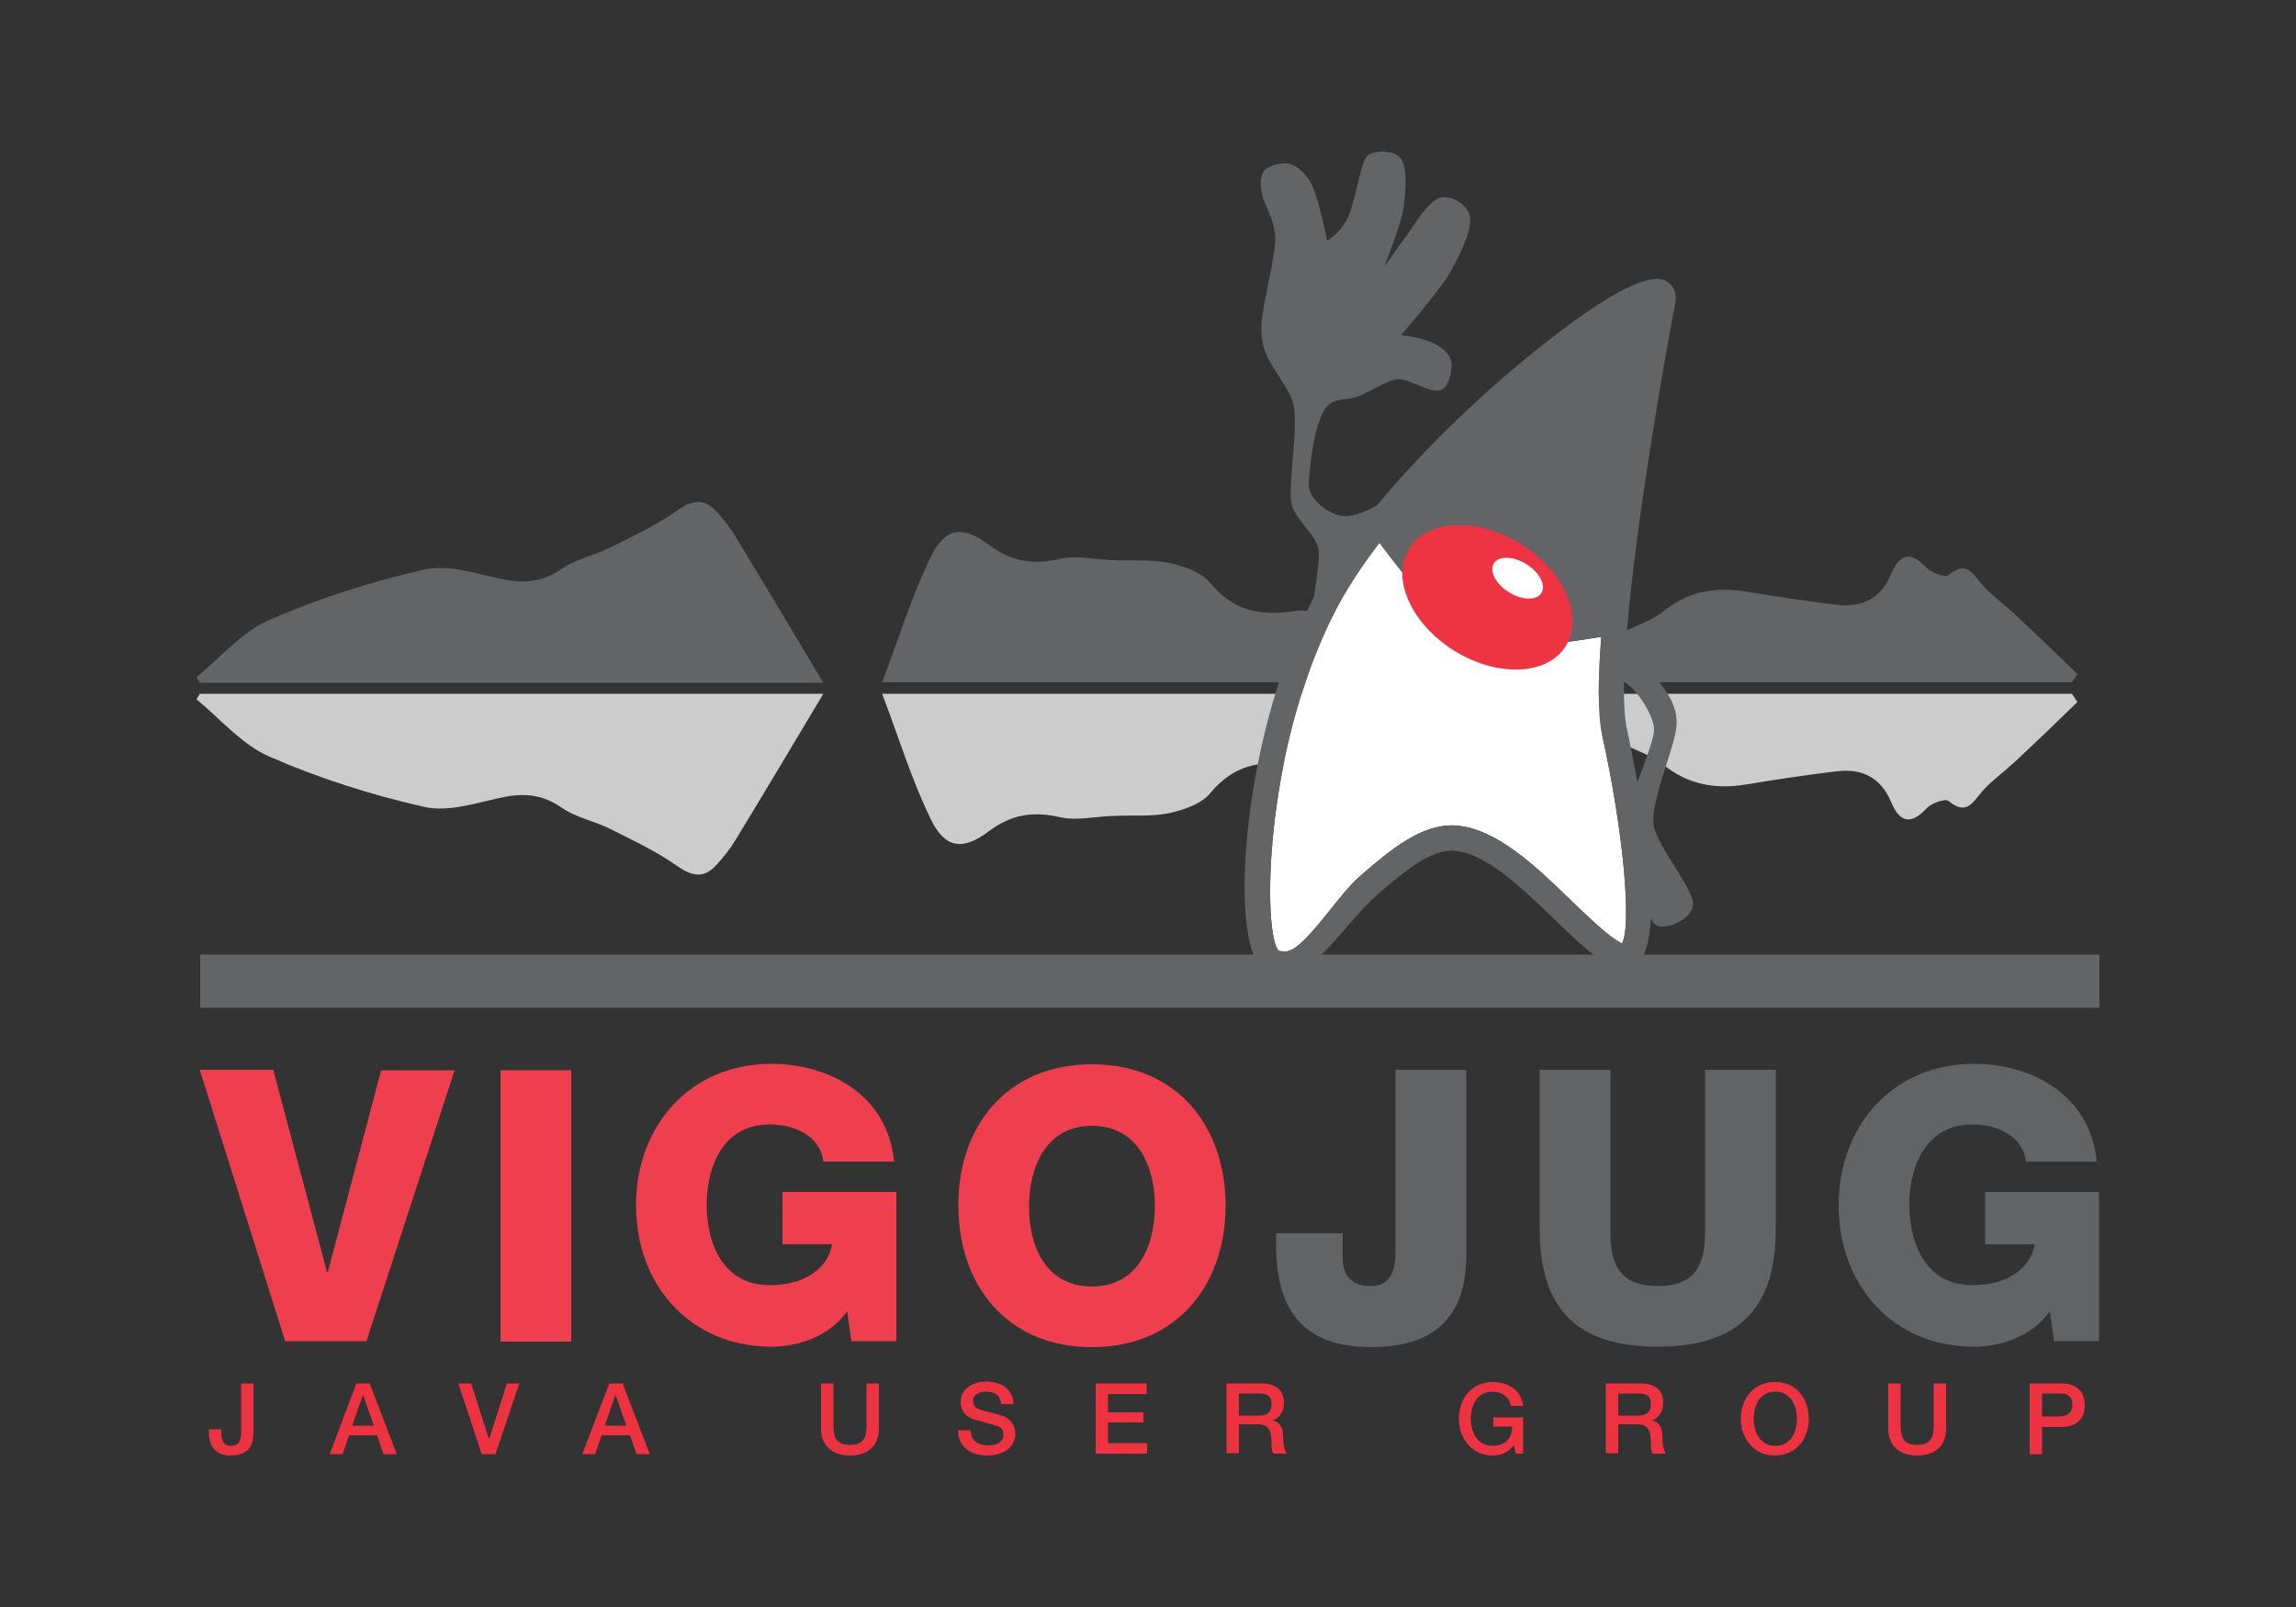<?xml version="1.0" encoding="utf-8"?>
<!-- Generator: Adobe Illustrator 22.0.1, SVG Export Plug-In . SVG Version: 6.00 Build 0)  -->
<svg version="1.1" id="Capa_1" xmlns="http://www.w3.org/2000/svg" xmlns:xlink="http://www.w3.org/1999/xlink" x="0px" y="0px"
	 viewBox="0 0 500 350" style="enable-background:new 0 0 500 350;" xml:space="preserve">
<rect x="0" y="0" width="500" height="350" fill="#333333" stroke="none"/>
<style type="text/css">
	.st0{fill:#EF3F4E;}
	.st1{fill:#626365;}
	.st2{fill:#ED3241;}
	.st3{fill:#636466;}
	.st4{fill:#CCCCCC;}
	.st5{fill:#FFFFFF;}
	.st6{fill:#EE3342;}
</style>
<g>
	<g>
		<path class="st0" d="M79.8,292.1H62.1l-18.6-59.1h16L71.2,277h0.2l11.6-43.9h16L79.8,292.1z"/>
		<path class="st0" d="M109,233.1h15.4v59.1H109V233.1z"/>
		<path class="st0" d="M195.3,292.1h-9.9l-0.9-6.5c-4.1,5.7-11,7.7-16.5,7.7c-17.9,0-29.5-13.6-29.5-30.8
			c0-17.1,11.6-30.8,29.5-30.8c12.2,0,25.3,6.5,26.7,21.3h-15.4c-0.5-5-5.5-8.1-11.7-8.1c-9.9,0-13.7,8.8-13.7,17.5
			c0,8.8,3.8,17.5,13.7,17.5c7.6,0,12.7-3.6,13.6-8.9h-10.8v-11.4h24.8V292.1z"/>
		<path class="st0" d="M237.8,231.8c18.6,0,29.1,13.6,29.1,30.8c0,17.1-10.5,30.8-29.1,30.8c-18.6,0-29.1-13.6-29.1-30.8
			C208.6,245.5,219.1,231.8,237.8,231.8z M237.8,280.2c9.9,0,13.7-8.8,13.7-17.5c0-8.8-3.8-17.5-13.7-17.5
			c-9.9,0-13.7,8.8-13.7,17.5C224,271.4,227.8,280.2,237.8,280.2z"/>
		<path class="st1" d="M319.3,273.5c0,13.2-6.8,19.9-20.7,19.9c-15.6,0-20.7-9-20.7-22.2v-2.6h14.5v5.5c0,3.9,2.2,6,6,6
			c3.6,0,5.5-2,5.5-7.7v-39.4h15.4V273.5z"/>
		<path class="st1" d="M386.7,267.7c0,17.1-7.9,25.6-25.7,25.6c-17.9,0-25.7-8.5-25.7-25.6v-34.7h15.4v35.6
			c0,7.6,2.8,11.5,10.3,11.5c7.5,0,10.3-3.9,10.3-11.5v-35.6h15.4V267.7z"/>
		<path class="st1" d="M457.2,292.1h-9.9l-0.9-6.5c-4.1,5.7-11,7.7-16.5,7.7c-17.9,0-29.5-13.6-29.5-30.8
			c0-17.1,11.6-30.8,29.5-30.8c12.2,0,25.3,6.5,26.7,21.3h-15.4c-0.5-5-5.5-8.1-11.7-8.1c-9.9,0-13.7,8.8-13.7,17.5
			c0,8.8,3.8,17.5,13.7,17.5c7.6,0,12.7-3.6,13.6-8.9h-10.8v-11.4h24.8V292.1z"/>
	</g>
	<g>
		<path class="st2" d="M55.2,311.7c0,2.7-0.6,5.3-5.1,5.3c-3.2,0-4.6-2.1-4.6-4.9v-0.8h2.7v0.8c0,1.7,0.5,2.8,2.1,2.8
			c1.7,0,2.2-1.1,2.2-3v-10.6h2.7V311.7z"/>
		<path class="st2" d="M77.6,301.3h2.9l5.9,15.4h-2.9l-1.4-4.1h-6.1l-1.4,4.1h-2.8L77.6,301.3z M76.7,310.5h4.7l-2.3-6.6H79
			L76.7,310.5z"/>
		<path class="st2" d="M99.8,301.3h2.8l3.9,12.2h0l3.9-12.2h2.7l-5.2,15.4h-3L99.8,301.3z"/>
		<path class="st2" d="M132.7,301.3h2.9l5.9,15.4h-2.9l-1.4-4.1H131l-1.4,4.1h-2.8L132.7,301.3z M131.7,310.5h4.7l-2.3-6.6h-0.1
			L131.7,310.5z"/>
		<path class="st2" d="M178.8,301.3h2.7v8.9c0,2.1,0.1,4.5,3.6,4.5c3.5,0,3.6-2.4,3.6-4.5v-8.9h2.7v9.8c0,3.9-2.5,5.9-6.3,5.9
			c-3.8,0-6.3-2-6.3-5.9V301.3z"/>
		<path class="st2" d="M211.4,311.5c0,2.4,1.7,3.3,3.9,3.3c2.4,0,3.2-1.2,3.2-2.3c0-1.2-0.6-1.7-1.3-1.9c-1.1-0.4-2.5-0.7-4.6-1.3
			c-2.6-0.7-3.4-2.3-3.4-3.9c0-3.1,2.8-4.5,5.6-4.5c3.2,0,5.9,1.7,5.9,4.9h-2.7c-0.1-2-1.5-2.7-3.3-2.7c-1.2,0-2.8,0.5-2.8,2
			c0,1.1,0.7,1.7,1.8,2c0.2,0.1,3.6,0.9,4.4,1.2c2,0.6,3,2.3,3,3.9c0,3.4-3.1,4.8-6.1,4.8c-3.5,0-6.3-1.7-6.4-5.5H211.4z"/>
		<path class="st2" d="M238.6,301.3h11.1v2.3h-8.4v4h7.7v2.2h-7.7v4.5h8.5v2.3h-11.2V301.3z"/>
		<path class="st2" d="M267.2,301.3h7.3c3.4,0,5.1,1.5,5.1,4.2c0,2.9-2,3.7-2.5,3.9v0c0.9,0.1,2.3,0.8,2.3,3.2c0,1.8,0.3,3.4,0.8,4
			h-2.9c-0.4-0.7-0.4-1.5-0.4-2.3c0-2.8-0.6-4.1-3.1-4.1h-4v6.3h-2.7V301.3z M269.9,308.3h4.4c1.7,0,2.6-0.8,2.6-2.5
			c0-2-1.3-2.3-2.7-2.3h-4.4V308.3z"/>
		<path class="st2" d="M331.8,316.6h-1.7l-0.4-1.8c-1.4,1.6-2.8,2.2-4.6,2.2c-4.6,0-7.4-3.7-7.4-8c0-4.4,2.8-8,7.4-8
			c3.4,0,6.2,1.8,6.6,5.2H329c-0.3-2-2-3.1-4-3.1c-3.3,0-4.7,2.9-4.7,5.9c0,2.9,1.4,5.9,4.7,5.9c2.8,0,4.3-1.6,4.3-4.2h-4.1v-2h6.5
			V316.6z"/>
		<path class="st2" d="M349.8,301.3h7.3c3.4,0,5.1,1.5,5.1,4.2c0,2.9-2,3.7-2.5,3.9v0c0.9,0.1,2.3,0.8,2.3,3.2c0,1.8,0.3,3.4,0.8,4
			h-2.9c-0.4-0.7-0.4-1.5-0.4-2.3c0-2.8-0.6-4.1-3.1-4.1h-4v6.3h-2.7V301.3z M352.5,308.3h4.4c1.7,0,2.6-0.8,2.6-2.5
			c0-2-1.3-2.3-2.7-2.3h-4.4V308.3z"/>
		<path class="st2" d="M393.9,309c0,4.4-2.8,8-7.4,8c-4.6,0-7.4-3.7-7.4-8c0-4.4,2.8-8,7.4-8C391.1,300.9,393.9,304.6,393.9,309z
			 M381.9,309c0,2.9,1.4,5.9,4.7,5.9c3.3,0,4.7-2.9,4.7-5.9c0-2.9-1.4-5.9-4.7-5.9C383.3,303.1,381.9,306,381.9,309z"/>
		<path class="st2" d="M411.2,301.3h2.7v8.9c0,2.1,0.1,4.5,3.6,4.5c3.5,0,3.6-2.4,3.6-4.5v-8.9h2.7v9.8c0,3.9-2.5,5.9-6.3,5.9
			s-6.3-2-6.3-5.9V301.3z"/>
		<path class="st2" d="M442,301.3h6.8c4.4,0,5.2,2.8,5.2,4.8c0,1.9-0.8,4.7-5.2,4.7h-4.1v5.9H442V301.3z M444.7,308.5h3.9
			c1.2,0,2.7-0.6,2.7-2.5c0-2-1.2-2.5-2.6-2.5h-4V308.5z"/>
	</g>
	<rect x="43.6" y="207.9" class="st3" width="413.6" height="11.6"/>
	<path class="st3" d="M192.1,148.6c3.7-9.7,6.4-18.7,10.5-27.1c3.1-6.6,7-7.2,12.8-2.8c4.8,3.6,9.6,4.4,15.5,3
		c3.7-0.8,7.7,0.2,11.6,0.3c4,0.2,8.2-0.2,12.1,0.6c3.2,0.7,7,2,8.9,4.3c5.1,6.1,10.6,7.3,18.3,6.2c4.6-0.7,9.7,1.7,14.4,3.2
		c10.6,3.3,21,7.6,31.9,10c4.1,0.9,9.2-1.8,13.7-3.4c4.2-1.5,8.1-3.6,12.2-5.5c2.8-1.3,5.9-2.4,8.3-4.3c5.3-4.3,11.2-5.3,17.7-4.3
		c6.6,1.1,13.2,2.1,19.9,2.9c5.4,0.7,9.6-1.2,11.9-6.6c1.8-4.4,4.2-5.3,7.8-1.4c1.1,1.1,4.1,2.2,4.8,1.5c4-3.3,5.3,0,7.4,2.3
		c2.1,2.3,4.6,4.1,6.9,6.2c4.6,4.3,9.2,8.7,13.7,13.1c-0.4,0.6-0.8,1.2-1.2,1.8C365.5,148.6,279.8,148.6,192.1,148.6z"/>
	<path class="st3" d="M42.8,147.5c5.2-4.3,9.9-9.9,15.9-12.5c10.7-4.7,22.1-8.3,33.5-10.9c5-1.2,10.8,0.6,16.1,1.8
		c5.1,1.2,9.4,1.2,14-2c3.1-2.2,7.2-2.9,10.7-4.7c5-2.5,10.1-4.9,14.6-8.1c3.2-2.2,5.7-2.6,8.3,0.2c1.6,1.7,3.1,3.6,4.3,5.6
		c6.4,10.5,12.7,21.1,19.1,31.8c-44.8,0-90.3,0-135.8,0C43.3,148.3,43,147.9,42.8,147.5z"/>
	<path class="st4" d="M192.1,151.1c3.7,9.7,6.4,18.7,10.5,27.1c3.1,6.6,7,7.2,12.8,2.8c4.8-3.6,9.6-4.4,15.5-3
		c3.7,0.8,7.7-0.2,11.6-0.3c4-0.2,8.2,0.2,12.1-0.6c3.2-0.7,7-2,8.9-4.3c5.1-6.1,10.6-7.3,18.3-6.2c4.6,0.7,9.7-1.7,14.4-3.2
		c10.6-3.3,21-7.6,31.9-10c4.1-0.9,9.2,1.8,13.7,3.4c4.2,1.5,8.1,3.6,12.2,5.5c2.8,1.3,5.9,2.4,8.3,4.3c5.3,4.3,11.2,5.3,17.7,4.3
		c6.6-1.1,13.2-2.1,19.9-2.9c5.4-0.7,9.6,1.2,11.9,6.6c1.8,4.4,4.2,5.3,7.8,1.4c1.1-1.1,4.1-2.2,4.8-1.5c4,3.3,5.3,0,7.4-2.3
		c2.1-2.3,4.6-4.1,6.9-6.2c4.6-4.3,9.2-8.7,13.7-13.1c-0.4-0.6-0.8-1.2-1.2-1.8C365.5,151.1,279.8,151.1,192.1,151.1z"/>
	<path class="st4" d="M42.8,152.3c5.2,4.3,9.9,9.9,15.9,12.5c10.7,4.7,22.1,8.3,33.5,10.9c5,1.2,10.8-0.6,16.1-1.8
		c5.1-1.2,9.4-1.2,14,2c3.1,2.2,7.2,2.9,10.7,4.7c5,2.5,10.1,4.9,14.6,8.1c3.2,2.2,5.7,2.6,8.3-0.2c1.6-1.7,3.1-3.6,4.3-5.6
		c6.4-10.5,12.7-21.1,19.1-31.8c-44.8,0-90.3,0-135.8,0C43.3,151.5,43,151.9,42.8,152.3z"/>
	<g>
		<path class="st5" d="M290.7,133.2c2.5-4.9,5.8-9.9,9.7-15c4.1,5.5,14.6,19.2,20.6,21.7c5.7,2.3,22.3-0.3,27.7-1.2
			c-0.7,9.2-0.8,16.9,0.2,21.4c4.6,20.6,6.5,41.6,4.3,45.4c-2.9-1.5-6.8-5.3-11-9.3c-7.6-7.4-16.2-15.7-25.1-16.4
			c-7.5-0.5-14.3,5.3-20.8,10.9c-5.4,4.6-12.8,17.4-16.9,16.5l-0.9-0.1C275,204,274.9,164.2,290.7,133.2z"/>
		<g>
			<g>
				<path class="st3" d="M274.1,210.1c1.6,2.1,3.4,2.5,4.6,2.5c6.6,1.3,14.7-12.1,21.2-17.7c5.7-4.9,11.6-10,16.8-9.6
					c6.9,0.5,14.7,8.1,21.7,14.8c4.7,4.6,8.8,8.5,12.5,10.3c0.7,0.4,1.5,0.6,2.2,0.6c1.2,0.1,2.3-0.2,3.3-1
					c7.5-5.9-0.5-43.7-2.1-51.2c-3.8-17.3,10.4-92.4,10.6-93.2l0-0.3c0.2-2.2-1-3.9-2.9-4.4c-7.6-2.1-31.3,18.4-36,22.5
					c-8.8,7.7-30.2,27.8-40.2,47.3C271,159.7,267.8,201.5,274.1,210.1z M290.7,133.2c2.5-4.9,5.8-9.9,9.7-15
					c4.1,5.5,14.6,19.2,20.6,21.7c5.7,2.3,22.3-0.3,27.7-1.2c-0.7,9.2-0.8,16.9,0.2,21.4c4.6,20.6,6.5,41.6,4.3,45.4
					c-2.9-1.5-6.8-5.3-11-9.3c-7.6-7.4-16.2-15.7-25.1-16.4c-7.5-0.5-14.3,5.3-20.8,10.9c-5.4,4.6-12.8,17.4-16.9,16.5l-0.9-0.1
					C275,204,274.9,164.2,290.7,133.2z"/>
				<g>
					
						<ellipse transform="matrix(0.528 -0.849 0.849 0.528 42.394 336.472)" class="st6" cx="324" cy="130.1" rx="13.7" ry="20.1"/>
					
						<ellipse transform="matrix(0.528 -0.849 0.849 0.528 48.964 340.082)" class="st5" cx="330.6" cy="126" rx="3.6" ry="6.1"/>
				</g>
			</g>
			<path class="st3" d="M351.3,126.4c0,0,0.1,0.8,0.4,2.1c0.8,3.9,3,12.2,6.3,16.1c4.5,5.2,7.4,8.6,7.1,13.4s-6.1,17.3-4.9,22.2
				c1.3,4.9,8.7,13.6,8.5,16.8c-0.3,3.6-6.9,6-8.4,4.2c-1.5-1.7-2.7-6.7-2.7-6.7l-3.5-18c0,0,5.9-14.1,6.1-17.3s-3.8-8.9-5.7-10.1
				c-3.1-1.8-4.3-6.8-4.3-6.8L351.3,126.4z"/>
			<path class="st3" d="M301.4,109.1c0,0-5.2,3.6-8.8,3.3c-3.2-0.2-7.8-3.8-7.6-7c0,0,0.7-14.4,4.5-17.4c1.3-1,3.3-1,4.9-1.3
				c2.7-0.4,7.3-3.9,10-4.1c2.4-0.2,7.3,3.3,9.5,2.3c1.7-0.7,2.5-4.6,2.1-6.3c-1.3-4.9-10.9-5.6-10.9-5.6s8.6-9.9,10.7-13.7
				c1.6-2.9,5.2-9.5,4.2-12.6c-0.7-2.2-3.9-4.2-6.2-3.7c-2.6,0.6-5.4,5.4-7,7.6c-1.2,1.6-5.3,7.4-5.3,7.4s3.7-9.5,4.1-12.4
				c0.4-2.8,1.2-9.3-0.8-11.4c-1.4-1.4-5.5-1.6-7-0.3c-1.7,1.5-2.6,10.8-4.7,14.3c-1.9,3.1-4.1,4.2-4.1,4.2s-2-10.5-3.9-13.2
				c-1-1.5-2.8-3.3-4.6-3.6c-1.3-0.2-4,0.4-4.9,1.3c-1.7,1.5-0.9,5.3-0.5,6.4c1.4,3.3,2.5,5.7,2.6,8.3c0.2,4-2.9,15.1-3,19.2
				c-0.1,2.4,0.2,4.3,1.1,6.5c1.1,2.6,4.8,7.4,5.7,10.1c1.5,4.6-1,17.3-0.3,22.1c0.6,3.6,5.7,7,6,10.6c0.2,4.1-2.6,18.9-2.6,18.9
				l-0.3,3.6L301.4,109.1z"/>
		</g>
	</g>
</g>
</svg>
